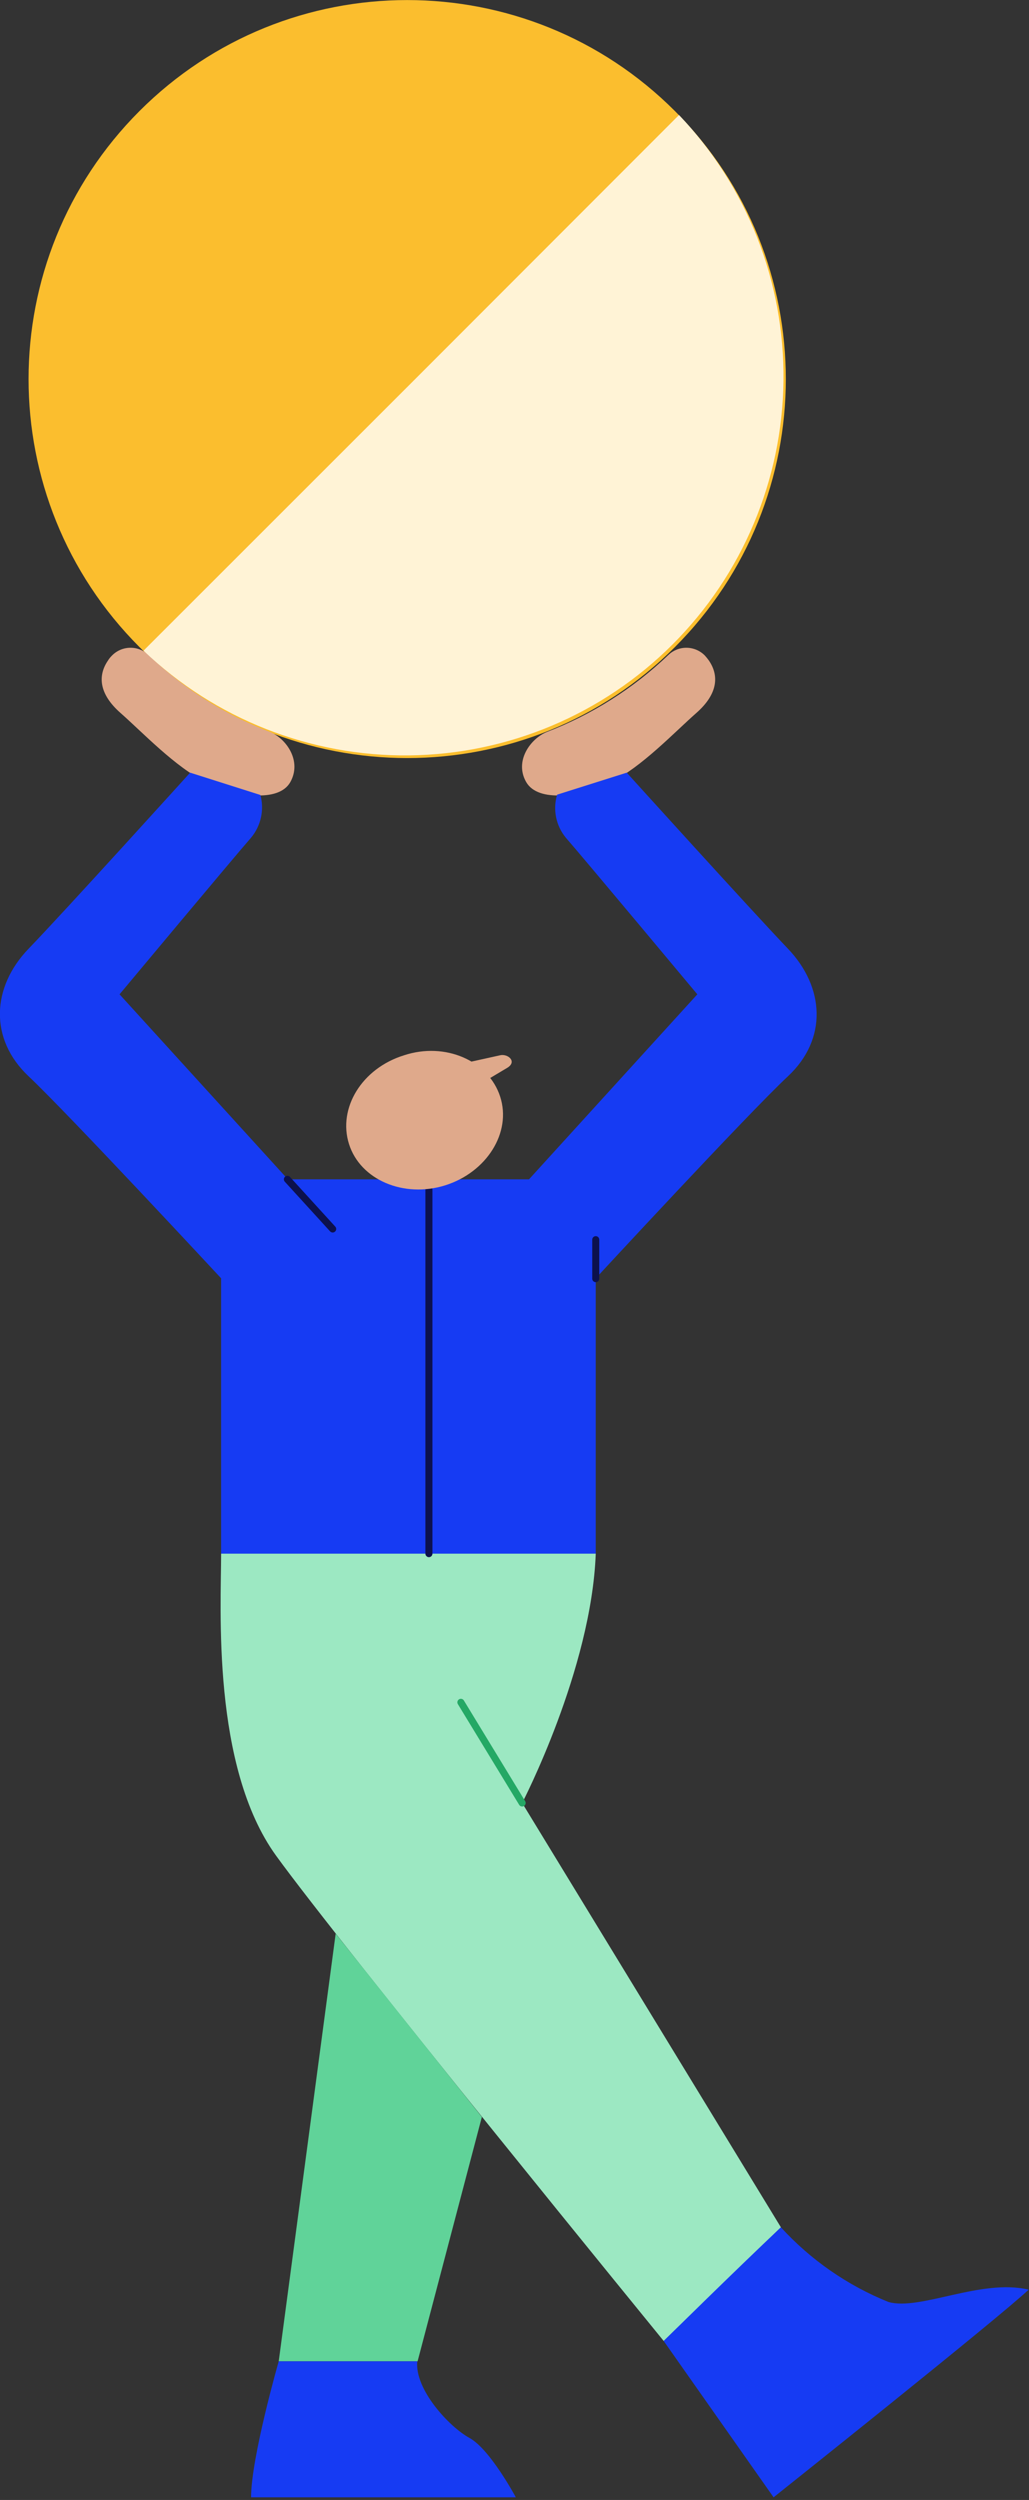 <svg width="309" height="750" viewBox="0 0 309 750" fill="none" xmlns="http://www.w3.org/2000/svg">
<rect x="0" y="0" width="309" height="750" fill="#333333" stroke="none"/>
<g clip-path="url(#clip0_447:19428)">
<path d="M202.675 194.117C247.077 149.714 247.077 77.724 202.675 33.321C158.272 -11.082 86.281 -11.082 41.879 33.321C-2.524 77.724 -2.524 149.714 41.879 194.117C86.281 238.52 158.272 238.52 202.675 194.117Z" fill="#FBBE2E"/>
<path fill-rule="evenodd" clip-rule="evenodd" d="M44.599 196.5C43.854 195.785 42.974 195.224 42.011 194.852C41.047 194.479 40.019 194.302 38.986 194.33C37.954 194.357 36.937 194.59 35.995 195.014C35.053 195.438 34.205 196.045 33.499 196.8C33.079 197.222 32.71 197.692 32.399 198.2C29.399 202.6 29.599 208.1 36.199 213.9C42.799 219.7 52.699 230.2 61.799 234.6C70.899 239 83.699 240.9 87.199 234.6C90.699 228.3 85.999 221.6 81.099 219.6C67.506 214.427 55.093 206.571 44.599 196.5Z" fill="#DFA98B"/>
<path fill-rule="evenodd" clip-rule="evenodd" d="M200.699 196.5C202.186 195.073 204.179 194.293 206.24 194.33C208.301 194.368 210.264 195.22 211.699 196.7C212.129 197.175 212.529 197.676 212.899 198.2C215.899 202.6 215.699 208.1 209.099 213.9C202.499 219.7 192.599 230.2 183.499 234.6C174.399 239 161.599 240.9 157.999 234.6C154.399 228.3 159.299 221.6 164.199 219.6C177.774 214.39 190.18 206.539 200.699 196.5Z" fill="#DFA98B"/>
<path fill-rule="evenodd" clip-rule="evenodd" d="M57.1 231.8C57.1 231.8 19.7 273.1 8.6 284.6C-2.5 296.1 -3.3 311.7 8.6 322.9C20.5 334.1 66.5 383.6 66.5 383.6L92 359.9L35.9 298.3C35.9 298.3 70.4 257 75.4 251.3C76.861 249.548 77.877 247.47 78.365 245.242C78.852 243.014 78.796 240.702 78.2 238.5L57.1 231.8Z" fill="#163BF3"/>
<path fill-rule="evenodd" clip-rule="evenodd" d="M188.201 231.8C188.201 231.8 225.601 273.1 236.601 284.6C247.601 296.1 248.601 311.7 236.601 322.9C224.601 334.1 178.801 383.6 178.801 383.6L153.301 359.9L209.401 298.3C209.401 298.3 174.901 257 169.901 251.3C168.443 249.528 167.444 247.424 166.991 245.175C166.537 242.925 166.644 240.599 167.301 238.4L188.201 231.8Z" fill="#163BF3"/>
<path fill-rule="evenodd" clip-rule="evenodd" d="M158.898 353.8H86.298L66.398 383.6V466.1H178.898V383.6L158.898 353.8Z" fill="#163BF3"/>
<path fill-rule="evenodd" clip-rule="evenodd" d="M66.4 466.1C66.4 482.3 63.5 529.9 82.9 556.7C102.3 583.5 199.3 702.3 199.3 702.3L234.5 668.2L156.8 540.9C156.8 540.9 177.6 500.9 178.9 466.1H66.4Z" fill="#9CE8C2"/>
<path d="M156.798 540.9L138.398 510.7" stroke="#24A865" stroke-width="2.11" stroke-linecap="round" stroke-linejoin="round"/>
<path fill-rule="evenodd" clip-rule="evenodd" d="M100.799 580.1L83.699 708.4H125.399L144.699 635.1L100.799 580.1Z" fill="#60D399"/>
<path fill-rule="evenodd" clip-rule="evenodd" d="M83.698 708.4C83.698 708.4 75.398 737.3 75.398 749.2H154.898C154.898 749.2 147.198 734.8 140.998 731.4C134.798 728 124.498 716.8 125.298 708.4H83.698Z" fill="#163BF3"/>
<path fill-rule="evenodd" clip-rule="evenodd" d="M199.301 702.3L232.301 749.2C232.301 749.2 299.801 695.5 308.901 686.9C294.601 683.5 276.301 693.3 266.801 690.6C254.494 685.643 243.457 677.988 234.501 668.2C220.901 681 199.301 702.3 199.301 702.3Z" fill="#163BF3"/>
<path d="M86.301 353.8L99.901 368.7" stroke="#0C114D" stroke-width="2.11" stroke-linecap="round" stroke-linejoin="round"/>
<path d="M178.898 383.6V371.9" stroke="#0C114D" stroke-width="2.11" stroke-linecap="round" stroke-linejoin="round"/>
<path d="M128.801 356.8V466.1" stroke="#0C114D" stroke-width="2.11" stroke-linecap="round" stroke-linejoin="round"/>
<path fill-rule="evenodd" clip-rule="evenodd" d="M121.298 316.6C133.698 312.5 146.698 318.2 150.198 329C153.698 339.8 146.098 351.7 133.698 355.6C121.298 359.5 108.198 354 104.798 343.2C101.398 332.4 108.698 320.5 121.298 316.6Z" fill="#DFA98B"/>
<path fill-rule="evenodd" clip-rule="evenodd" d="M141.5 318.5L150.1 316.6C152.4 316 155.4 318.4 152.4 320.3L147.2 323.4L141.5 318.5Z" fill="#DFA98B"/>
<path fill-rule="evenodd" clip-rule="evenodd" d="M43.102 195.2C64.581 215.688 93.222 226.963 122.903 226.617C152.585 226.271 180.955 214.331 201.951 193.348C222.947 172.365 234.905 144.003 235.269 114.321C235.634 84.64 224.376 55.992 203.902 34.5L123.502 114.9L43.102 195.2Z" fill="#FFF3D6"/>
</g>
<defs>
<clipPath id="clip0_447:19428">
<rect width="308.9" height="749.2" fill="white"/>
</clipPath>
</defs>
</svg>
